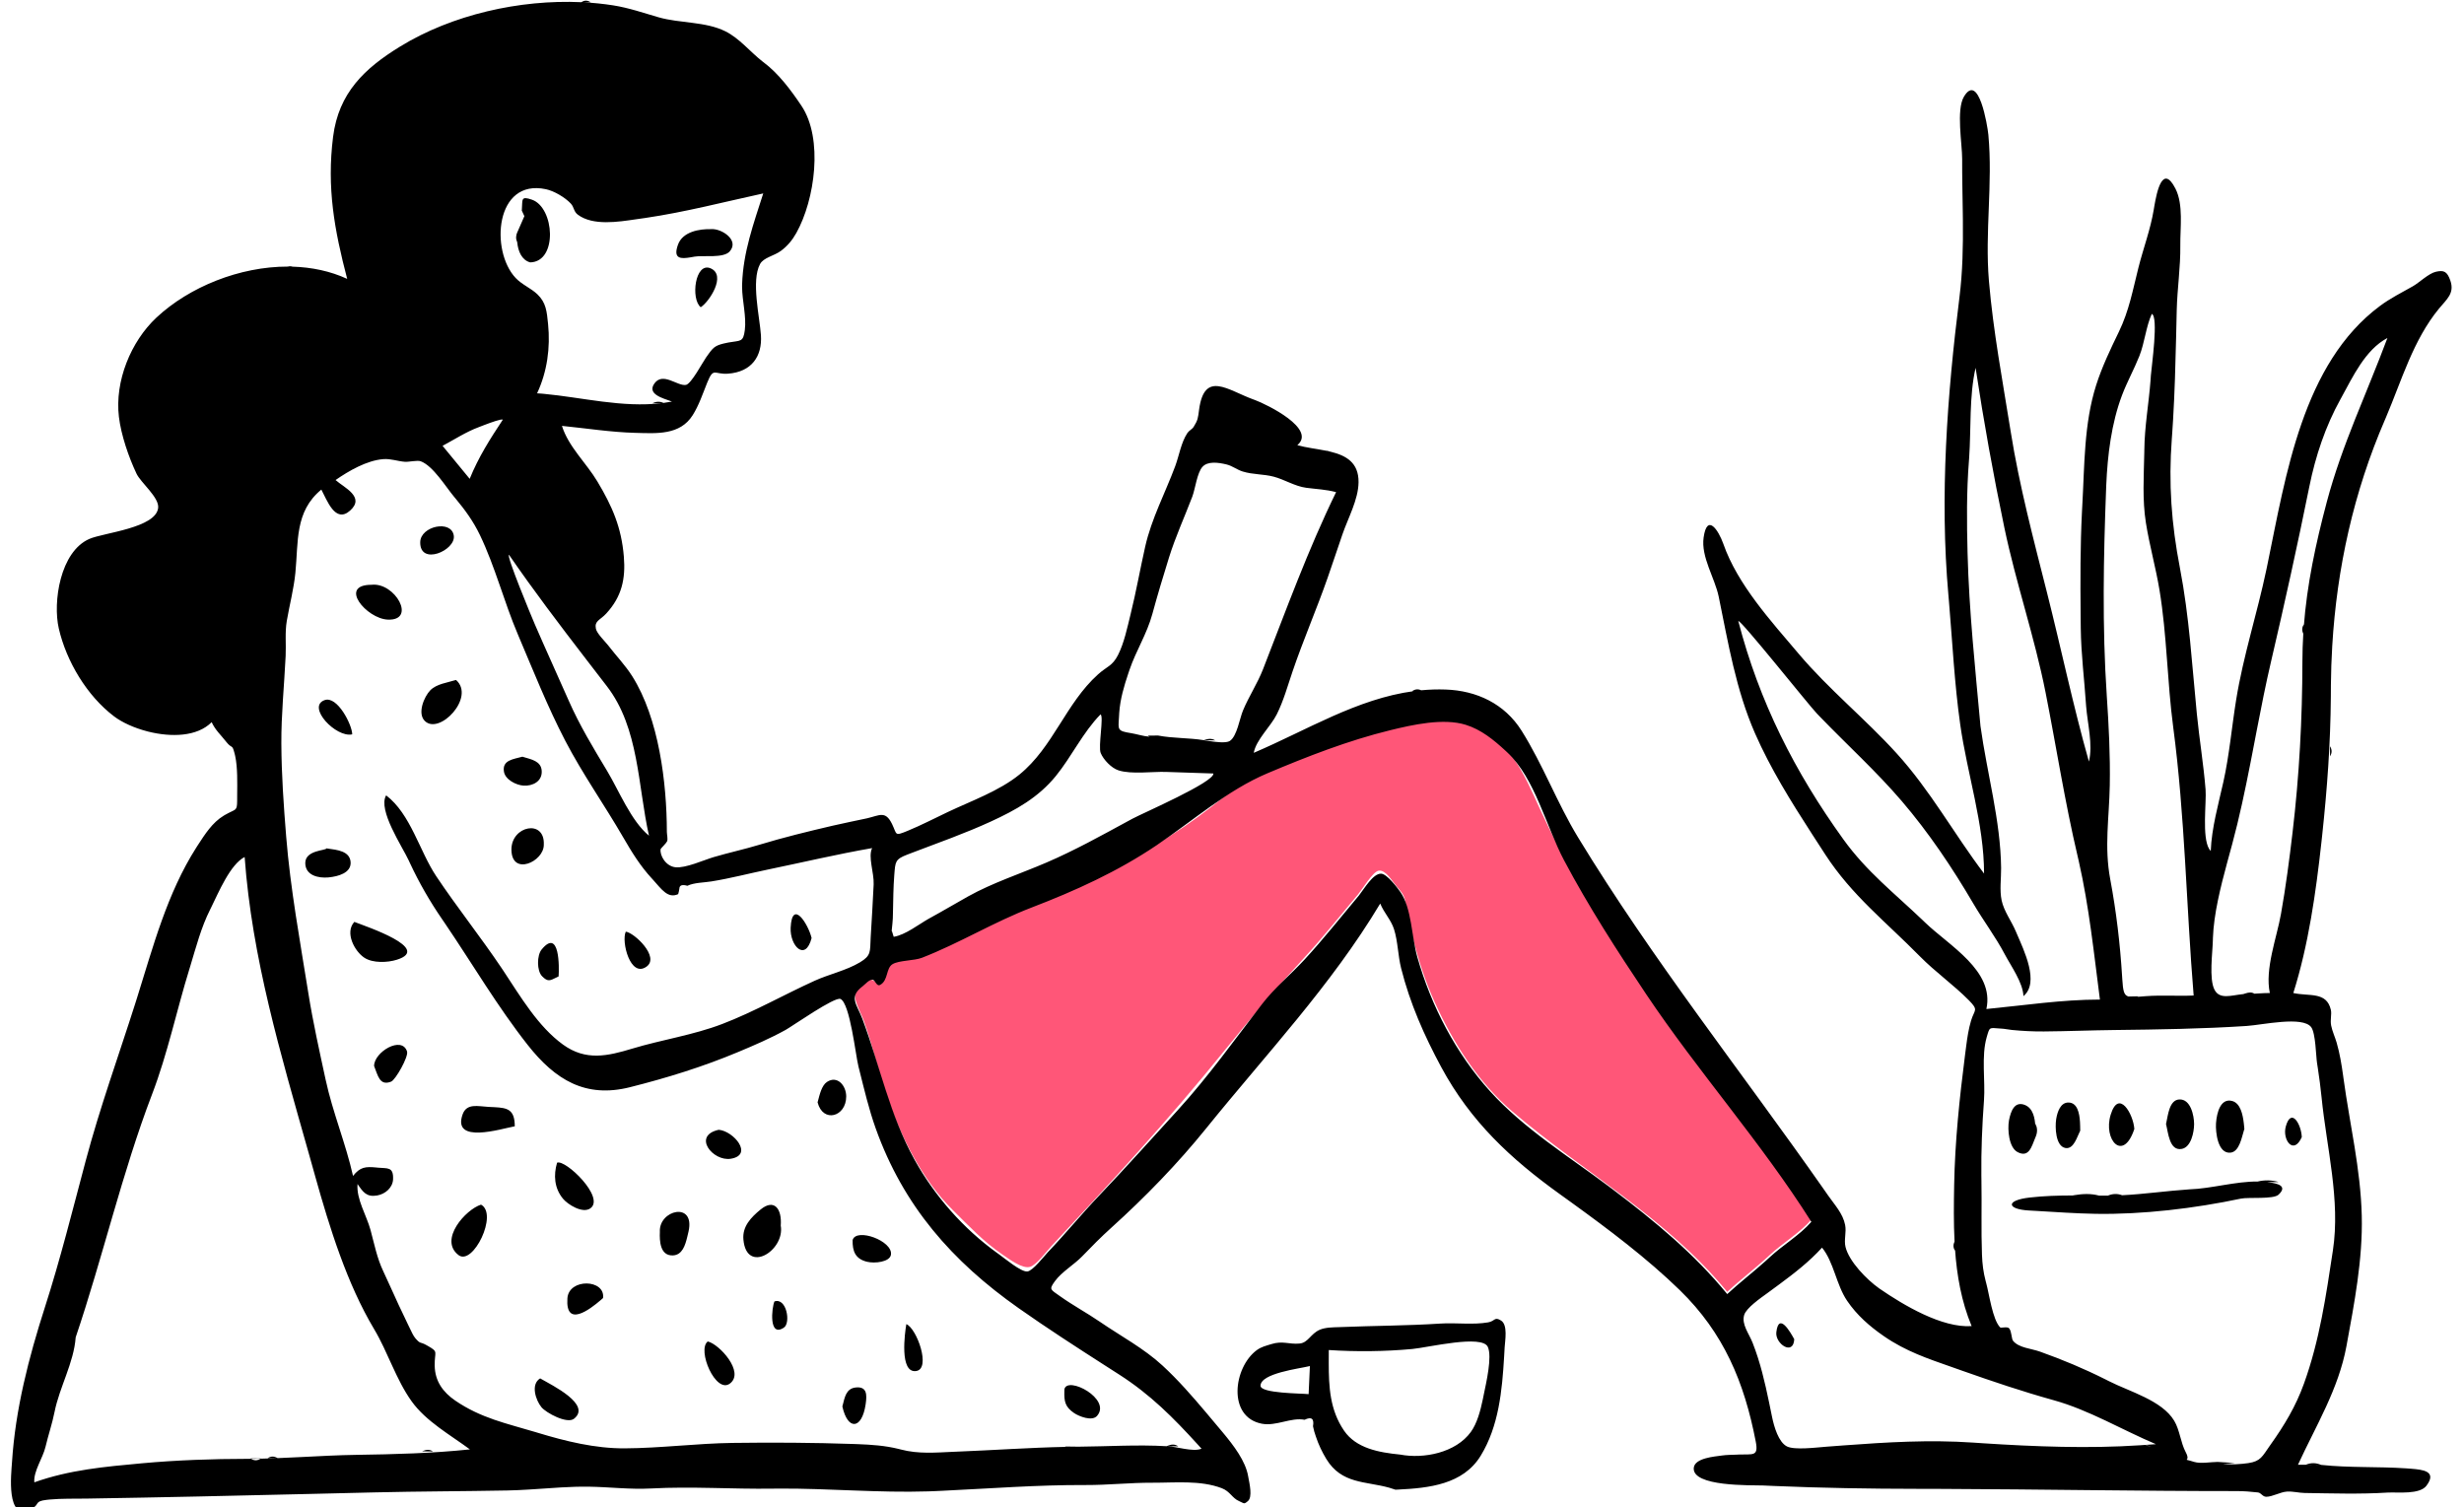 <svg viewBox="30.72 89.6 962.56 588.8" xmlns="http://www.w3.org/2000/svg" xmlns:xlink="http://www.w3.org/1999/xlink" xmlns:blush="http://design.blush" overflow="visible" width="962.56px" height="588.8px"><g id="Master/Doodles/Reading" stroke="none" stroke-width="1" fill="none" fill-rule="evenodd"><path d="M738.321,566.027 C733.804,571.251 727.134,575.128 722.016,579.904 C716.642,584.921 710.809,589.305 705.456,594.261 C681.842,565.4 649.494,547.703 621.471,523.754 C608.186,512.399 598.398,496.998 591.235,481.192 C587.563,473.089 584.85,464.749 582.727,456.117 C581.771,452.229 580.836,448.354 580.211,444.413 C579.454,439.64 579.258,439.233 576.038,435.508 C574.652,433.905 571.967,429.221 569.252,429.737 C566.967,430.172 562.788,437.127 561.344,438.845 C554.4,447.108 547.668,455.622 540.357,463.565 C529.172,475.719 518.989,487.679 508.604,500.561 C487.36,526.916 464.444,551.725 441.32,576.524 C439.605,578.363 435.606,583.756 433.142,584.481 C430.146,585.362 425.277,581.687 422.26,579.633 C414.977,574.675 409.237,568.538 403.011,562.393 C390.862,550.401 382.635,533.568 377.101,517.552 C373.788,507.965 371.634,498.027 368.215,488.473 C366.79,484.491 363.56,479.597 365.2,476.129 C365.688,475.095 368.796,472.348 369.892,472.138 C371.188,471.889 373.349,473.666 373.799,473.543 C378.099,472.366 375.713,467.865 378.271,465.443 C379.721,464.069 387.096,464.27 389.298,463.515 C397.349,460.753 404.572,455.485 412.183,452.34 C444.046,439.176 476.297,426.371 503.804,404.874 C510.938,399.3 515.678,395.111 524.19,391.508 C532.792,387.867 541.439,384.619 550.216,381.442 C557.96,378.639 565.746,376.011 573.746,374.002 C582.396,371.829 594.667,369.074 603.31,371.873 C620.283,377.368 625.764,391.353 632.523,406.106 C641.668,426.066 652.725,444.954 664.712,463.326 C687.772,498.674 715.818,530.393 738.321,566.027" id="Accent" fill="#FF5678"/><path d="M261.449,90.486 L258.456,90.487 L258.456,90.487 C262.452,90.689 266.384,91.088 270.213,91.686 C276.382,92.649 282.302,94.714 288.014,96.357 C296.312,98.744 306.246,97.949 314.081,101.827 C319.559,104.537 323.766,109.841 328.533,113.569 L329.065,113.977 C334.89,118.342 339.73,124.857 343.777,130.882 C352.432,143.766 349.05,167.678 341.806,180.611 C340.253,183.385 338.334,185.72 335.764,187.613 C333.088,189.583 329.009,190.196 327.63,192.751 C324.098,199.296 327.505,213.465 327.976,220.539 C328.525,228.753 324.372,234.923 315.058,235.578 C309.75,235.952 309.504,232.924 307.032,238.982 L306.918,239.264 C305.246,243.433 303.727,247.975 301.314,251.797 C296.339,259.674 287.227,258.905 278.927,258.692 C269.319,258.444 259.855,256.926 250.242,255.968 C252.781,264.103 259.731,270.417 264.071,277.664 C269.939,287.466 273.471,295.591 274.425,307.011 C275.157,315.785 273.577,322.714 267.573,329.244 C265.088,331.947 262.885,332.08 263.502,335.198 C263.865,337.032 266.936,340.015 268.198,341.587 L268.331,341.756 C271.41,345.772 274.985,349.458 277.695,353.747 C288.123,370.249 291.203,395.405 291.229,414.615 C291.23,415.496 291.7,417.369 291.311,418.28 C291.023,418.953 288.835,421.084 288.803,421.267 C288.375,423.737 290.783,427.971 294.562,428.39 C298.531,428.829 305.8,425.517 309.492,424.429 C315.4,422.687 321.422,421.401 327.317,419.612 C336.838,416.723 346.315,414.419 355.994,412.155 C360.368,411.133 364.766,410.281 369.154,409.325 L369.645,409.213 C374.307,408.104 376.56,406.303 379.054,411.219 L379.267,411.65 C381.181,415.633 380.073,416.299 385.252,414.175 C390.575,411.99 395.776,409.282 400.973,406.816 C410.139,402.468 421.055,398.592 428.962,392.173 C442.151,381.464 447.035,364.41 459.658,353.047 C463.173,349.883 465.27,349.827 467.492,345.444 C469.871,340.753 471.098,334.737 472.348,329.691 C474.539,320.855 476.098,311.988 478.085,303.16 C480.56,292.162 485.909,282.202 489.812,271.712 C491.333,267.625 492.121,262.43 494.574,258.757 C495.224,257.783 496.466,257.234 496.973,256.428 C498.718,253.661 498.7,252.901 499.152,249.572 C501.246,234.172 510.367,242.038 520.394,245.658 L520.973,245.867 C525.774,247.658 545.117,257.146 537.521,263.499 C540.866,264.469 544.939,264.897 548.769,265.677 C549.177,265.683 549.581,265.752 549.974,265.935 L550.547,266.071 C556.537,267.536 561.508,270.267 561.436,277.965 C561.372,284.75 557.314,292.008 555.136,298.359 C553.201,303.998 551.331,309.659 549.366,315.289 C545.061,327.622 539.838,339.586 535.637,351.957 C533.722,357.595 532.142,363.365 529.476,368.686 C527.125,373.38 521.432,378.554 520.494,383.687 C541.309,374.806 560.807,362.579 582.99,359.594 L582.363,359.611 C583.526,358.789 584.708,358.679 585.907,359.258 C589.031,358.958 592.211,358.848 595.457,358.962 C607.525,359.385 618.477,364.458 625.142,375.069 C633.498,388.369 638.996,403.26 647.163,416.683 C676.291,464.554 710.923,508.13 743.004,553.929 L744.926,556.68 C747.431,560.277 750.653,563.678 751.522,568.123 C752.089,571.023 750.989,573.924 751.669,576.71 C753.053,582.39 759.942,589.456 764.767,592.863 L765.043,593.056 C774.309,599.434 789.372,608.43 800.935,607.634 C796.925,597.996 795.16,587.848 794.441,577.558 L794.436,578.15 C793.654,576.957 793.713,575.778 794.262,574.604 C793.883,567.24 793.979,559.822 794.112,552.482 C794.42,535.517 796.193,518.684 798.34,501.891 L798.828,498.113 C799.265,494.784 799.732,491.62 800.707,488.333 C802.012,483.933 803.804,484.35 799.895,480.395 C793.879,474.305 786.723,469.294 780.658,463.128 C767.541,449.794 754.097,439.343 743.773,423.42 L738.545,415.358 C730.395,402.744 722.314,389.765 716.329,376.107 C708.847,359.034 705.856,340.801 702.142,322.72 C700.635,315.383 695.139,307.192 696.243,299.53 C697.625,289.943 702.04,296.758 703.901,301.952 L703.957,302.109 C709.535,318.016 722.596,332.253 733.414,345.046 C745.102,358.866 759.397,370.429 771.597,383.847 C784.882,398.461 793.982,415.256 805.796,430.856 C805.796,411.496 799.186,391.782 796.482,372.63 C794.222,356.615 793.435,340.553 792.072,324.472 L791.852,321.933 C788.437,283.475 791.388,243.884 796.181,205.701 C797.44,195.679 797.609,185.788 797.519,175.873 L797.485,172.896 L797.485,172.896 C797.391,165.856 797.209,158.798 797.236,151.664 C797.258,145.873 794.861,132.526 797.916,127.387 C803.709,117.642 807.112,138.639 807.466,142.174 L807.476,142.276 C809.245,161.392 806.072,180.295 807.693,199.329 C809.387,219.206 813.063,238.525 816.191,258.172 C819.58,279.445 825.097,300.238 830.379,321.103 C835.925,343.01 840.589,365.374 846.755,387.106 C848.371,380.47 846.215,372.361 845.668,365.525 L845.624,364.926 C844.966,354.97 843.681,345.012 843.57,335.03 L843.514,329.717 C843.386,316.411 843.37,302.952 844.027,289.724 L844.168,287.082 C845.055,271.474 844.787,255.119 849.574,240.082 C851.846,232.945 855.178,225.982 858.438,219.259 C862.46,210.969 863.882,202.931 866.109,194.114 C868.017,186.563 870.809,179.211 872.08,171.509 L872.298,170.197 C873.244,164.615 875.514,153.436 880.559,163.292 C883.743,169.51 882.367,178.728 882.456,185.408 C882.57,193.972 881.259,202.299 881.058,210.827 L880.813,221.524 C880.561,232.22 880.261,242.908 879.63,253.592 L879.628,253.592 C879.532,255.233 879.428,256.873 879.315,258.514 L879.138,260.975 C877.829,278.5 878.972,294.206 882.306,311.474 C885.955,330.376 887.023,349.319 888.914,368.452 C889.889,378.331 891.533,388.155 892.327,398.048 C892.723,402.983 890.834,416.602 893.752,421.283 C893.932,421.57 894.13,421.824 894.347,422.041 C894.71,412.967 897.31,403.885 899.281,395.043 C901.616,384.568 902.559,373.556 904.28,362.931 C907.067,345.717 912.475,329.278 916.053,312.257 L916.494,310.14 C923.683,275.375 930.174,231.615 960.464,209.109 C964.508,206.104 968.952,203.886 973.324,201.413 C975.799,200.013 979.476,196.391 982.308,195.759 C985.399,195.069 986.688,195.605 987.941,199.191 C989.688,204.19 986.493,206.525 983.51,210.156 C973.378,222.487 968.942,238.23 962.755,252.741 L962.403,253.561 C950.141,281.905 943.623,311.553 941.808,341.934 C941.505,346.996 941.333,352.077 941.287,357.175 L941.264,361.745 C941.125,379.99 939.834,397.66 937.883,415.847 L937.565,418.772 C935.41,438.322 932.512,458.805 926.602,477.517 C932.825,478.912 939.577,476.832 941.266,484.066 C941.681,485.843 940.931,487.944 941.39,490.257 C941.836,492.505 942.909,494.741 943.544,496.952 C944.762,501.198 945.448,505.392 946.05,509.729 L946.188,510.733 C948.655,528.881 952.891,546.142 953.342,564.543 C953.757,581.552 950.427,598.785 947.359,615.467 C944.268,632.269 935.403,646.592 928.424,661.787 C931.428,661.787 934.431,661.818 937.435,661.849 C948.427,663.028 959.678,662.459 970.775,663.212 L972.732,663.36 C977,663.714 982.917,664.242 978.623,669.97 C975.971,673.508 967.588,672.463 963.56,672.658 L963.328,672.671 C952.779,673.342 941.61,672.981 931.037,672.825 C928.811,672.793 926.351,672.131 924.101,672.28 C921.504,672.451 918.394,674.319 916.027,674.305 C914.568,674.296 914.045,672.757 912.787,672.616 C910.046,672.308 907.306,672.083 904.542,672.084 C865.967,672.092 827.88,671.377 789.462,671.231 L779.85,671.208 C761.246,671.188 742.363,670.887 723.728,670.086 L719.465,669.896 C714.612,669.74 691.74,670.415 692.387,663.032 C692.726,659.152 700.503,658.605 703.341,658.193 C705.181,657.926 707.082,657.929 708.94,657.858 L710.241,657.799 C715.478,657.598 717.747,658.681 716.602,652.745 C712.123,629.513 704.097,610.313 686.949,593.609 C674.202,581.191 659.089,569.823 644.514,559.289 L640.161,556.154 C620.877,542.304 605.233,527.738 593.784,506.545 C587.098,494.169 581.501,481.516 578.066,467.832 C576.83,462.909 576.801,457.31 575.286,452.564 C574.121,448.91 571.465,446.353 569.901,442.568 C550.715,474.614 525.286,501.425 501.97,530.319 C490.829,544.123 478.12,557.234 464.809,569.243 C460.859,572.807 457.173,576.528 453.486,580.363 C450.402,583.573 445.506,586.426 442.902,589.987 L442.617,590.38 C440.458,593.394 441.171,593.348 444.821,595.953 C449.847,599.538 455.386,602.517 460.491,606.013 C468.651,611.602 477.558,616.324 484.854,623.05 C490.952,628.67 496.454,634.979 501.822,641.341 L508.436,649.217 C512.655,654.287 517.319,660.355 518.321,666.346 L518.388,666.723 C518.844,669.202 520.06,674.374 518.239,675.964 C516.599,677.395 516.764,676.852 514.728,675.979 C512.06,674.835 511.275,672.21 508.016,670.959 C499.677,667.759 489.586,668.858 480.909,668.819 C472.229,668.78 463.477,669.755 454.801,669.719 C435.932,669.641 417.447,671.093 398.62,671.975 L395.767,672.103 L393.365,672.195 C374,672.823 354.436,671.005 335.128,671.107 L332.497,671.134 C316.963,671.364 301.015,670.203 285.052,671.066 C276.841,671.509 268.777,670.482 260.771,670.367 C253.526,670.262 246.146,670.911 238.788,671.389 L237.19,671.488 L237.19,671.488 C234.437,671.658 231.688,671.792 228.952,671.845 C211.6,672.18 194.46,672.178 177.002,672.595 L151.993,673.194 C122.839,673.89 93.751,674.554 64.527,675.017 C59.873,675.09 54.809,674.949 50.144,675.38 L49.066,675.491 C43.818,676.09 46.532,677.207 42.925,679.1 C32.827,684.397 35.159,664.761 35.401,660.899 C36.699,640.203 41.953,619.905 48.267,600.257 C54.257,581.622 59.12,562.118 64.193,543.08 C69.746,522.243 76.981,502.259 83.551,481.627 L84.243,479.437 C90.554,459.339 95.988,438.626 107.365,420.75 L107.991,419.778 C110.776,415.51 113.654,410.917 118.134,408.226 L118.628,407.935 C122.852,405.503 123.322,406.598 123.364,402.476 L123.373,400.17 C123.405,395.369 123.571,389.446 122.598,384.945 L122.457,384.333 L122.457,384.333 L122.322,383.8 C121.38,380.156 121.412,382.279 119.179,379.493 L119.023,379.296 C116.991,376.677 114.865,374.887 113.407,371.707 C107.771,377.421 97.564,377.642 88.614,375.391 L88.19,375.282 C83.082,373.947 78.418,371.815 75.297,369.457 C64.706,361.453 56.639,347.95 53.683,335.09 C51.309,324.763 54.222,305.078 65.652,300.112 C71.224,297.691 91.69,295.861 92.509,287.971 C92.931,283.898 85.728,278.171 84.066,274.669 C80.986,268.181 78.028,259.551 77.172,252.439 C75.5,238.557 81.802,223.034 91.841,213.657 C104.703,201.643 124.386,193.714 143.159,193.741 C143.762,193.576 144.368,193.566 144.978,193.769 C152.451,193.987 159.739,195.495 166.349,198.541 C161.343,179.418 158.321,162.921 160.842,143.029 C163.014,125.892 173.125,116.304 187.038,107.768 C207.261,95.359 233.682,89.348 257.846,90.456 L257.8,90.487 C259.017,89.651 260.233,89.672 261.449,90.486 Z M617.096,605.458 C619.833,607.146 618.651,613.388 618.513,615.877 L618.309,619.495 C617.524,632.823 616.215,646.755 609.147,658.289 C602.272,669.51 588.913,670.914 576.798,671.498 L575.854,671.542 L575.854,671.542 C575.037,671.243 574.217,670.985 573.396,670.756 C564.16,668.182 554.813,669.383 548.83,659.519 C547.177,656.794 545.785,653.864 544.785,650.837 C544.296,649.511 543.916,648.153 543.646,646.762 C544.155,643.768 543.058,642.924 540.356,644.229 C535.053,643.198 529.238,646.838 523.652,645.765 C510.104,643.163 512.565,623.756 521.657,617.038 C523.453,615.71 525.247,615.341 527.303,614.685 C531.835,613.241 534.288,614.854 538.433,614.444 C541.783,614.113 542.704,610.6 546.304,609.053 C548.53,608.098 551.573,608.114 553.991,608.033 L554.411,608.017 C567.379,607.484 580.388,607.489 593.439,606.644 C599.526,606.25 606.098,607.214 612.061,606.174 C614.853,605.686 614.452,603.828 617.096,605.458 Z M126.292,424.383 C120.651,427.272 116.131,438.177 113.187,444.149 L112.86,444.804 C109.275,451.89 107.326,459.548 105.03,467.091 L104.728,468.075 C99.72,484.264 96.254,501.05 90.122,517.085 C78.402,547.737 70.869,580.765 60.285,612.015 C59.571,621.954 53.972,631.421 52.023,641.193 C51.111,645.769 49.564,650.267 48.492,654.816 C47.464,659.18 43.75,664.348 44.126,668.666 C57.834,663.782 71.719,662.554 86.046,661.237 C99.625,659.988 113.97,659.491 127.435,659.485 C141.156,659.478 155.827,658.138 169.955,657.93 C184.73,657.713 199.728,657.33 214.289,655.798 C206.675,650.159 197.148,644.863 191.526,637.017 C185.414,628.488 182.24,617.802 176.862,608.802 C166.274,591.081 159.469,569.174 153.874,549.189 L152.57,544.529 L151.088,539.271 C140.357,501.321 129.148,463.836 126.292,424.383 Z M937.435,661.848 L931.498,661.786 L931.498,661.786 C933.486,660.957 935.465,660.994 937.435,661.848 Z M908.394,490.387 L910.251,490.372 L908.362,490.39 C891.154,491.514 873.833,491.777 856.633,491.972 C847.462,492.076 838.24,492.46 829.16,492.531 C824.99,492.564 820.913,492.357 816.728,491.951 C815.328,491.816 813.961,491.494 812.551,491.416 L812.062,491.386 C807.747,491.106 808.042,490.599 806.838,494.724 C804.652,502.214 806.334,511.743 805.76,519.517 C805.043,529.212 804.634,539.036 804.737,548.766 L804.767,550.85 C804.943,560.47 804.615,570.068 804.974,579.709 C805.115,583.452 805.507,586.547 806.423,590.061 L806.613,590.77 C807.804,595.081 809.114,605.153 812.08,608.136 C812.417,608.476 814.938,607.684 815.607,608.53 C816.638,609.833 816.449,612.59 817.157,613.432 C819.448,616.158 824.183,616.374 827.618,617.599 C836.547,620.783 844.777,624.225 853.171,628.432 L854.572,629.141 C862.509,633.19 875.306,636.636 880.078,644.624 C882.266,648.286 882.561,653.115 884.573,656.893 C886.864,661.197 882.28,658.947 887.893,660.693 C890.421,661.479 894.449,660.693 897.04,660.693 L903.807,661.102 L903.807,661.102 C902.008,661.184 900.188,661.607 898.418,661.202 C901.562,662.012 906.563,661.511 908.995,661.157 C913.869,660.446 914.488,658.541 917.47,654.301 L917.677,654.009 C923.121,646.354 927.541,639.023 930.744,630.156 C936.874,613.185 939.377,595.823 942.068,578.07 C945.059,558.344 939.597,537.897 937.643,518.305 C937.258,514.452 936.752,510.629 936.168,506.806 L935.87,504.895 C935.445,502.228 935.334,493.155 933.579,490.846 C930.213,486.417 914.582,489.975 908.394,490.387 Z M582.426,616.577 C571.677,617.569 560.562,617.686 549.806,616.985 L549.794,622.045 C549.798,631.364 550.235,640.374 555.77,648.474 C560.483,655.371 569.333,656.999 577.705,657.824 C586.913,659.575 599.412,657.113 605.299,648.995 C607.756,645.609 609.058,640.647 609.947,636.4 L610.364,634.347 C611.314,629.725 613.672,619.662 611.949,615.783 C609.744,610.817 588.587,616.007 582.426,616.577 Z M180.447,268.957 C173.995,269.462 166.961,273.542 161.805,277.129 C165.137,280.099 173.472,283.709 167.485,289.059 C161.675,294.253 158.466,284.936 156.249,280.854 C145.809,289.427 147.318,301.248 146.112,313.361 C145.482,319.685 143.825,325.913 142.756,332.142 C141.986,336.625 142.526,341.262 142.306,345.839 C141.745,357.47 140.576,368.603 140.629,380.071 C140.693,392.329 141.528,404.167 142.509,416.336 C144.16,436.824 147.943,457.319 151.187,477.644 C153.012,489.069 155.51,500.169 157.935,511.409 C160.687,524.166 165.778,536.249 168.633,548.973 C171.416,545.435 173.538,545.265 177.835,545.686 L178.435,545.747 C182.054,546.124 184.485,545.263 184.273,550.286 C184.136,553.544 181.262,556.032 178.082,556.601 C173.935,557.342 172.526,555.273 170.389,552.132 C169.889,558.08 173.889,564.299 175.471,570.108 C176.968,575.613 177.96,581.009 180.476,586.278 C182.58,590.683 184.425,595.038 186.474,599.398 L187.517,601.579 C188.375,603.335 189.191,605.112 190.034,606.877 L190.888,608.636 C191.473,609.819 192.162,611.449 193.035,612.446 C195.083,614.783 194.757,613.651 197.154,614.982 L198.064,615.493 C202.135,617.818 200.423,617.54 200.537,623.15 C200.656,629.059 203.686,633.4 208.545,636.721 C218.63,643.615 228.58,645.641 239.98,649.06 L240.742,649.29 C251.662,652.608 263.164,655.455 274.727,655.39 C288.889,655.311 302.863,653.454 317.025,653.266 C332.649,653.059 348.423,653.144 364.015,653.684 L365.756,653.747 C371.236,653.958 376.422,654.304 381.76,655.616 L382.604,655.832 C389.565,657.674 396.306,657.029 403.452,656.723 L404.193,656.693 C418.342,656.142 432.927,655.105 447.022,654.813 C446.94,654.77 446.86,654.723 446.779,654.673 L452.034,654.742 L452.034,654.742 C463.286,654.662 475.158,653.877 486.452,654.555 C490.256,654.594 496.698,656.934 500.101,655.525 L498.629,653.901 C489.094,643.424 480.114,634.373 467.966,626.588 L462.29,622.95 C450.946,615.675 439.665,608.381 428.632,600.616 C402.691,582.358 383.611,560.705 372.775,530.299 C370.159,522.958 368.353,515.282 366.453,507.719 L366.071,506.208 C364.971,501.873 362.781,481.593 359.062,479.842 C356.859,478.804 340.279,490.457 337.652,491.909 C331.51,495.306 325.345,497.94 318.995,500.598 C305.346,506.313 291.275,510.672 276.801,514.311 C259.448,518.674 247.628,511.455 236.878,497.816 C225.118,482.894 215.274,466.127 204.587,450.378 L203.396,448.633 C198.566,441.594 194.526,434.565 190.917,426.87 L190.379,425.711 C187.928,420.377 178.207,405.986 181.566,400.303 C191.149,407.599 194.597,422.106 201.125,431.875 C209.261,444.05 218.43,455.529 226.608,467.693 L227.451,468.955 C234.063,478.924 240.916,490.616 250.661,497.669 C259.598,504.136 268.088,502.148 277.706,499.241 C289.363,495.719 301.446,493.983 312.87,489.614 C325.233,484.887 336.93,478.181 348.992,472.713 C354.615,470.163 361.348,468.714 366.647,465.535 C371.131,462.846 370.556,461.404 370.851,455.833 L370.868,455.52 C371.26,448.717 371.711,441.909 372.012,435.1 C372.214,430.525 369.74,424.322 371.419,420.907 C357.725,423.281 344.341,426.461 330.743,429.274 C323.298,430.814 316.119,432.718 308.598,433.928 C305.731,434.389 301.812,434.376 299.245,435.625 C297.197,435.037 296.153,435.411 296.113,436.746 C296.015,437.471 295.86,438.186 295.647,438.889 C291.601,440.729 289.186,436.992 285.757,433.201 L285.364,432.772 C280.87,427.922 277.505,422.46 274.208,416.761 C266.836,404.019 258.339,392.035 251.517,378.934 C244.564,365.579 238.917,351.28 233.022,337.424 C227.614,324.712 224.151,310.964 218.175,298.553 C215.635,293.276 212.448,288.87 208.741,284.42 L208.181,283.752 C204.924,279.89 199.913,271.559 195.049,269.785 C193.763,269.316 190.395,270.104 188.934,270 C186.022,269.792 183.427,268.723 180.447,268.957 Z M199.831,656.608 L195.589,656.56 L195.589,656.56 L195.96,656.404 C197.257,655.888 198.552,655.694 199.831,656.608 Z M742.495,576.98 C737.471,582.497 731.738,586.933 725.841,591.295 L721.212,594.702 C718.48,596.686 712.914,600.525 712.085,603.29 C710.986,606.957 713.93,610.465 715.386,614.176 C718.398,621.852 720.166,629.525 721.8,637.399 L722.96,643.06 C723.771,647.02 725.522,652.973 728.775,654.632 C731.737,656.141 740.315,655.044 744.001,654.764 L750.98,654.237 C767.817,652.986 784.465,651.975 801.466,653.142 L805.466,653.409 C825.547,654.716 846.748,655.529 866.699,654.191 L868.63,654.054 C870.067,653.957 871.504,653.86 872.938,653.767 C859.715,648.183 846.846,640.433 833.044,636.599 C820.906,633.228 809.087,629.242 797.38,625.108 L793.36,623.687 C783.892,620.359 775.284,617.529 766.63,611.549 C761.068,607.705 756.127,603.383 752.305,597.766 C748.05,591.512 747.103,582.612 742.495,576.98 Z M490.991,654.601 L486.452,654.554 L486.452,654.554 L486.832,654.395 C488.226,653.84 489.615,653.615 490.991,654.601 Z M868.633,654.055 C869.518,654.468 870.376,654.609 871.205,654.478 C870.527,654.527 869.714,654.383 868.633,654.055 Z M541.932,634.216 L542.434,623.225 L542.434,623.225 L542.151,623.3 C538.305,624.255 523.145,626.058 523.148,630.941 C523.15,633.948 539.108,633.889 541.932,634.216 Z M573.746,374.87 C557.379,378.883 541.39,385.115 525.887,391.66 C510.162,398.298 496.746,410.222 482.538,419.802 C467.297,430.08 450.799,437.567 433.723,444.121 C418.855,449.828 405.628,458.021 390.839,463.765 C387.892,464.91 381.878,464.742 379.406,466.235 C376.742,467.842 377.791,472.588 374.557,474.339 C373.098,475.129 372.612,472.265 371.492,472.312 C370.191,472.366 368.998,473.82 367.751,474.838 L367.553,474.995 C362.178,479.142 365.471,481.907 367.599,487.613 C374.536,506.205 378.264,525.121 388.004,542.673 C395.866,556.837 407.057,569.557 420.233,579.054 L420.967,579.579 C423.02,581.033 429.711,586.665 432.12,586.29 C434.235,585.962 438.483,580.473 440.082,578.747 L440.2,578.622 C446.995,571.516 453.206,563.872 459.997,556.755 C470.491,545.756 480.593,534.462 490.777,523.313 C502.599,510.37 513.062,495.705 523.71,481.876 C528.608,475.514 534.913,470.332 540.357,464.433 C547.678,456.501 554.4,447.974 561.345,439.713 L561.621,439.373 C563.744,436.68 567.104,430.821 570.23,430.893 C572.518,430.946 576.552,436.333 577.749,438.021 C582.197,444.296 582.177,455.628 584.389,463.461 C589.787,482.561 599.52,501.216 612.869,515.955 C626.143,530.612 643.147,541.035 658.847,552.816 L661.013,554.447 C677.222,566.697 692.542,579.343 705.456,595.129 C710.274,590.668 715.48,586.67 720.391,582.259 L722.016,580.772 C727.135,575.995 733.805,572.119 738.321,566.895 C718.754,535.91 694.26,508.499 673.856,478.067 C662.431,461.027 651.311,443.769 641.694,425.631 C634.699,412.437 630.351,393.612 619.547,383.525 L618.678,382.718 C614.165,378.562 609.312,374.61 603.31,372.74 C594.567,370.016 582.529,372.716 573.746,374.87 Z M802.479,233.285 C799.935,244.541 800.765,256.871 799.972,268.41 L799.89,269.524 C798.938,281.637 799.03,293.527 799.347,305.711 C799.934,328.342 802.346,350.7 804.397,373.278 C806.932,391.598 812.248,410.155 812.452,428.696 C812.497,432.775 811.806,437.305 812.656,441.327 C813.564,445.621 816.517,449.417 818.222,453.498 L818.513,454.183 C821.38,460.872 827.556,473.441 821.172,478.743 C821.038,473.534 816.271,466.919 813.87,462.364 C810.251,455.501 805.496,449.226 801.573,442.533 C793.361,428.524 784.159,414.815 773.576,402.465 C763.716,390.958 752.418,380.694 741.888,369.798 L740.457,368.309 C737.173,364.867 710.827,331.74 709.78,332.203 C717.952,363.717 731.844,391.137 750.855,417.523 C759.943,430.134 770.805,438.541 781.859,449.11 L782.71,449.928 C792.159,459.054 809.968,468.812 806.701,483.765 C821.472,482.345 836.146,480.076 851.051,480.076 C848.685,461.861 846.853,443.925 842.791,426.009 L842.347,424.09 C837.379,403.021 834.014,381.322 829.81,360.066 C825.52,338.366 818.243,317.358 813.716,295.699 C809.381,274.959 805.657,254.256 802.479,233.285 Z M871.319,212.223 C869.054,217.161 868.526,223.48 866.469,228.661 C864.414,233.837 861.665,238.768 859.693,243.98 C855.533,254.973 854.027,267.375 853.525,279.101 L853.487,280.051 C852.446,307.203 851.908,334.294 853.733,361.446 C854.515,373.084 855.115,384.742 854.901,396.403 C854.666,409.234 852.701,420.371 855.087,433.097 C857.449,445.699 858.933,458.249 859.72,471.035 L859.785,472.062 C860.086,476.647 860.391,478.364 862.204,478.879 L866.103,478.794 C865.946,478.87 865.789,478.939 865.632,479.002 L866.787,478.918 C867.47,478.865 868.223,478.804 869.056,478.743 C875.237,478.287 881.479,478.774 887.669,478.491 C884.775,443.515 884.302,408.467 879.679,373.625 C877.32,355.85 877.257,337.818 874.327,320.109 C872.871,311.312 870.428,302.692 869.024,293.885 C867.573,284.779 868.207,275.614 868.385,266.438 L868.403,265.38 C868.481,256.231 870.16,247.199 870.834,238.082 L870.959,236.232 C871.257,232.555 874.007,213.253 871.319,212.223 Z M963.364,221.632 C954.703,226.21 949.839,236.815 945.278,245.093 L945.029,245.543 C939.171,256.088 935.269,267.764 932.877,279.602 C928.262,302.439 923.2,325.345 917.875,348.144 C915.83,356.898 914.096,365.681 912.403,374.463 L910.712,383.248 L910.712,383.248 L909.83,387.782 C907.756,398.361 905.543,408.913 902.718,419.385 L900.766,426.552 C898.178,436.117 895.532,446.678 895.199,455.941 L895.174,456.834 C895.077,461.732 893.601,471.99 895.821,476.244 C897.859,480.15 902.318,478.416 906.786,477.967 L907.039,477.943 L908.033,477.631 C909.159,477.292 910.284,477.081 911.406,477.783 L913.41,477.662 C914.746,477.583 916.083,477.518 917.43,477.518 C915.42,468.133 920.119,455.989 921.785,446.621 C923.649,436.142 925.068,425.306 926.311,414.743 C928.931,392.494 930.118,370.515 930.152,348.103 C930.157,344.4 930.277,340.752 930.499,337.144 C929.891,335.91 929.967,334.682 930.691,333.464 L930.681,334.493 C931.935,317.94 935.308,302.164 939.662,285.75 C945.6,263.36 955.324,243.225 963.364,221.632 Z M460.64,368.673 C453.73,375.728 449.385,385.105 443.207,392.716 C436.38,401.128 427.558,406.04 417.835,410.51 C407.73,415.156 397.291,418.816 386.95,422.758 L385.012,423.501 C380.384,425.285 380.476,426.306 380.073,431.38 C379.69,436.198 379.668,441.075 379.557,445.92 L379.507,447.862 L379.488,448.489 L379.488,448.489 L379.332,450.483 C379.25,451.47 379.157,452.447 379.034,453.429 L379.127,453.264 L379.847,455.556 L379.847,455.556 C384.337,454.866 389.658,450.675 393.468,448.525 L393.821,448.33 C398.879,445.583 403.943,442.553 408.89,439.792 C418.44,434.46 429.282,430.947 439.479,426.567 C450.607,421.786 460.881,416.06 471.485,410.305 L473.162,409.397 C477.075,407.281 505.197,395.091 504.725,391.761 L486.202,391.145 L486.202,391.145 C480.909,390.969 472.711,392.165 467.642,390.529 C464.866,389.632 461.749,386.331 460.701,383.746 C459.664,381.188 461.995,369.423 460.64,368.673 Z M229.567,306.335 C228.378,306.468 238.304,330.352 239.652,333.484 L239.69,333.573 C243.999,343.524 248.523,353.378 252.889,363.304 C257.119,372.923 262.485,381.772 267.891,390.758 C272.515,398.443 277.271,410.369 284.246,416.061 C279.842,396.523 280.422,374.058 267.79,357.653 L259.546,346.951 C249.279,333.605 239.185,320.311 229.567,306.335 Z M940.928,381.116 C941.778,382.429 941.744,383.743 940.957,385.063 L940.928,381.116 L940.928,381.116 Z M500.457,271.972 C498.362,274.286 497.627,280.631 496.487,283.62 C493.451,291.583 489.924,299.268 487.381,307.414 C485.086,314.761 482.906,322.03 480.886,329.444 C478.752,337.271 474.546,343.722 471.984,351.199 L471.5,352.624 C469.819,357.623 468.315,362.727 467.949,368.018 L467.833,370.046 C467.53,374.758 467.215,375.146 472.681,376.02 C474.67,376.337 477.398,377.23 479.83,377.398 C479.579,377.297 479.329,377.151 479.079,376.955 L483.141,376.938 L483.141,376.938 C488.999,378.051 495.114,377.797 500.988,378.746 L502.732,379.032 C505.464,379.465 509.71,380.007 511.167,379.039 C513.969,377.176 514.965,370.343 516.29,367.161 C518.62,361.564 521.917,356.682 524.139,350.983 C533.219,327.705 541.686,304.334 552.668,281.851 C548.459,280.757 545.227,280.714 540.985,280.149 C536.566,279.56 532.56,276.947 528.344,275.824 C524.337,274.757 520.139,275.029 516.169,273.788 C513.982,273.105 512.105,271.586 509.949,271.055 C506.512,270.21 502.501,269.716 500.457,271.972 Z M505.444,378.826 L500.988,378.745 L500.988,378.745 C502.484,378.201 503.975,377.917 505.444,378.826 Z M219.955,255.612 L217.71,256.478 C212.821,258.292 208.216,261.306 203.61,263.758 L214.2,276.648 L214.2,276.648 C217.66,268.161 222.107,261.158 227.16,253.53 C226.493,253.191 222.582,254.609 219.955,255.612 L219.955,255.612 Z M232.135,198.166 C234.626,200.819 238.092,202.129 240.643,204.56 C244.048,207.802 244.327,211.217 244.824,216.166 C245.756,225.446 244.49,234.762 240.531,243.251 L242.325,243.371 L243.164,243.447 C258.087,244.845 273.842,248.931 289.186,247.095 L285.517,247.158 C286.966,246.444 288.426,246.304 289.9,247.002 C291.004,246.86 292.106,246.682 293.206,246.471 L292.812,246.319 C289.799,245.2 283.278,243.59 286.413,239.335 C289.748,234.808 295.368,240.55 298.694,239.957 C300.745,239.591 305.277,231.018 306.541,229.243 L307.532,227.853 C309.577,225.024 310.415,224.374 314.915,223.472 L315.427,223.374 C319.992,222.54 321.068,223.38 321.679,218.586 C322.364,213.205 320.65,207.194 320.612,201.632 L320.624,200.599 L320.614,201.608 L320.614,201.608 L320.613,201.149 L320.613,201.149 L320.625,200.605 C321.046,188.026 325.104,176.995 328.881,165.16 C313.503,168.505 298.451,172.447 282.782,174.75 L279.231,175.255 C272.238,176.275 262.37,177.893 256.437,173.454 C254.78,172.214 255.045,170.54 253.689,169.103 C251.415,166.692 247.197,164.198 243.972,163.511 C224.125,159.286 222.189,187.579 232.135,198.166 Z M128.615,659.336 L132.622,659.353 L132.622,659.353 C131.282,660.265 129.947,660.308 128.615,659.336 Z M139.164,659.206 L135.301,659.22 L135.301,659.22 C136.586,658.366 137.874,658.441 139.164,659.206 Z M368.903,638.026 L368.875,638.219 C367.423,648.03 361.879,648.52 359.79,639.022 L359.901,638.605 C360.703,635.523 361.213,632.012 365.004,631.612 C369.461,631.141 369.411,634.49 368.903,638.026 L368.903,638.026 Z M241.739,628.058 L242.098,628.27 C246.333,630.718 261.949,638.3 254.955,643.823 C252.257,645.954 244.078,641.553 242.237,639.316 C240.04,636.646 237.893,630.391 241.739,628.058 Z M459.281,642.71 C457.343,644.929 452.274,642.921 450.325,641.606 C446.725,639.177 446.412,636.921 446.513,633.097 L446.54,632.253 C446.491,633.609 446.442,634.964 446.391,636.313 C446.438,634.955 446.489,633.604 446.54,632.253 C447.749,627.019 465.057,636.099 459.281,642.71 Z M307.208,613.634 C311.702,614.664 321.708,625.588 315.905,630.044 C310.32,634.333 302.892,616.897 307.208,613.634 Z M384.782,606.861 C388.908,608.568 394.508,624.34 388.615,625.186 C381.996,626.135 384.2,610.145 384.782,606.861 Z M731.645,612.767 C731.271,619.411 724.136,614.499 724.642,610.054 C725.561,601.988 730.122,609.959 731.645,612.767 Z M336.964,608.216 C330.927,612.286 332.2,600.35 333.257,598 C337.978,596.407 339.708,606.366 336.964,608.216 Z M266.297,596.676 L265.42,597.447 C261.118,601.168 251.604,608.378 252.373,596.802 C252.901,588.85 267.27,589.265 266.297,596.676 Z M378.77,579.726 C378.342,582.583 372.483,583.254 369.403,582.499 C364.869,581.386 363.692,578.412 363.796,574.003 C365.245,569.122 379.575,574.352 378.77,579.726 Z M335.717,568.365 C337.438,578.09 322.326,587.6 321.128,573.777 C320.69,568.721 324.07,565.168 327.855,562.077 C333.227,557.692 336.228,561.891 335.717,568.365 Z M218.63,560.188 C225.443,563.833 215.484,584.231 209.837,579.891 C202.002,573.869 212.718,562.02 218.63,560.188 Z M299.697,570.684 L299.204,572.76 C298.415,576.038 297.261,579.848 293.618,580.019 C288.53,580.258 288.346,574.238 288.497,570.864 C287.981,562.251 302.362,558.771 299.697,570.684 L299.697,570.684 Z M920.907,551.356 L916.318,551.386 L917.202,551.496 C920.082,551.875 924.637,552.768 920.819,556.303 C918.79,558.181 909.077,557.21 906.137,557.833 C888.166,561.638 867.766,564.092 849.339,563.775 C841.576,563.641 833.76,563.068 825.99,562.623 L823.401,562.48 C814.785,562.024 813.938,558.523 823.633,557.409 C829.174,556.773 834.795,556.616 840.416,556.603 L841.178,556.469 C844.365,555.941 847.55,555.804 850.73,556.659 L852.444,556.668 L852.444,556.668 L854.153,556.669 C856.01,555.886 857.867,555.819 859.726,556.516 C868.491,556.081 877.231,554.798 885.993,554.212 C894.566,553.937 904.007,551.076 912.681,551.158 C915.419,550.505 918.161,550.57 920.907,551.356 Z M261.329,561.639 C258.282,563.781 252.509,560.109 250.672,557.895 C247.228,553.743 246.916,548.621 248.344,543.791 C251.657,542.438 267.274,557.46 261.329,561.639 Z M311.486,530.946 C317.264,531.407 325.206,540.764 316.225,542.251 C309.2,543.415 301.03,533.238 311.486,530.946 Z M821.699,521.239 C824.969,522.519 825.688,526.392 825.846,529.893 L825.829,528.548 C826.691,530.213 826.675,531.885 826.002,533.566 L825.751,534.167 C824.357,537.579 823.301,541.947 818.9,539.671 C815.452,537.888 814.911,530.807 815.514,527.36 L815.553,527.149 C816.241,523.667 817.698,519.673 821.699,521.239 Z M902.763,519.711 C905.952,520.599 906.867,525.013 907.254,528.332 L907.345,529.176 L907.345,529.176 L907.481,530.63 L907.481,530.63 L907.364,530.983 C906.466,533.815 905.562,539.485 902.102,539.872 C897.046,540.437 896.209,531.756 896.395,528.581 L896.421,528.203 C896.714,524.346 898.154,518.426 902.763,519.711 Z M887.843,528.66 L887.843,528.833 C887.813,531.902 886.678,537.699 883.063,538.408 C878.162,539.369 877.724,531.948 876.872,528.666 L876.954,528.326 C877.644,525.314 878.127,519.31 882.036,519.098 C886.496,518.858 887.826,525.366 887.843,528.66 L887.843,528.66 Z M838.786,520.297 C842.229,520.353 843.045,524.409 843.26,527.813 L843.276,528.077 C843.304,528.589 843.319,529.083 843.329,529.543 L843.358,531.281 L843.358,531.281 C842.153,533.597 840.871,538.593 837.623,538.067 C833.641,537.421 833.513,529.758 833.95,526.904 L834.007,526.554 C834.438,524.036 835.605,520.245 838.786,520.297 Z M864.499,530.63 C860.16,543.783 852.246,534.884 855.251,525.064 C858.393,514.8 864.1,524.769 864.499,530.63 Z M929.91,533.806 C926.68,541.053 922.237,534.81 923.659,529.663 C925.768,522.03 929.727,528.793 929.91,533.806 Z M221.513,521.997 L223.929,522.114 C228.972,522.384 231.813,523.006 231.813,529.591 L231.522,529.641 C226.471,530.568 207.332,536.617 211.422,524.975 C213.014,520.445 217.454,521.789 221.513,521.997 Z M361.292,517.921 C361.293,525.911 352.198,528.431 350.105,520.216 L350.247,519.709 C350.891,517.326 351.684,513.654 353.756,512.268 C357.784,509.574 361.291,513.638 361.292,517.921 Z M189.733,500.361 C190.376,502.383 185.232,511.45 183.521,512.129 C178.994,513.926 178.362,509.738 176.862,506.033 C176.809,500.587 187.723,494.042 189.733,500.361 Z M248.936,471.036 L248.1,471.441 C245.567,472.692 244.749,473.239 242.507,470.984 C240.355,468.819 240.45,462.787 242.297,460.535 C249.371,451.911 249.205,467.546 248.936,471.036 Z M275.183,453.545 C278.538,453.972 288.507,463.428 283.316,467.186 C276.955,471.79 273.356,457.367 275.183,453.545 Z M169.144,449.728 L169.386,449.824 C173.776,451.538 199.621,460.137 185.775,464.506 C182.035,465.686 176.382,465.862 173.14,463.783 C169.24,461.281 165.306,453.898 169.144,449.728 Z M347.77,456.035 C345.331,465.426 339.244,459.107 339.589,452.001 C340.143,440.619 346.451,450.532 347.77,456.035 Z M158.241,421.006 L158.805,421.092 C162.237,421.594 167.485,421.992 167.692,426.496 C167.881,430.6 162.833,431.981 159.157,432.341 L158.95,432.361 C155.12,432.701 150.05,431.62 149.977,426.805 C149.9,421.61 158.121,421.923 158.241,421.006 Z M243.155,419.574 C243.257,426.173 230.611,431.993 230.513,421.533 C230.426,412.185 243.627,409.449 243.155,419.574 Z M234.805,385.2 L235.216,385.329 C238.273,386.255 242.074,386.893 242.336,390.68 C242.627,394.87 238.735,396.735 235.233,396.5 C232.361,396.307 228.111,394.181 227.589,391.065 C226.824,386.491 231.288,386.192 234.805,385.2 Z M168.314,376.472 C161.993,377.898 150.416,365.724 157.492,363.112 C162.478,361.269 168.314,372.799 168.314,376.472 Z M208.863,355.222 C216.572,361.948 202.283,377.001 196.61,371.175 C193.713,368.199 196.385,361.788 198.776,359.298 C201.23,356.743 205.596,356.263 208.863,355.222 Z M182.194,331.643 C173.909,331.284 162.767,318.044 175.838,318.044 C185.07,316.972 193.576,332.135 182.194,331.643 Z M207.996,298.874 C208.799,304.619 194.727,310.732 194.879,301.397 C194.983,295.087 207.108,292.515 207.996,298.874 Z M308.334,194.428 C314.595,197.133 307.799,207.506 304.462,209.614 C300.463,206.407 302.248,191.8 308.334,194.428 Z M238.573,167.622 C247.313,170.704 248.71,191.784 237.863,192.1 C234.537,191.228 233.092,187.71 232.78,184.261 C232.163,182.918 232.199,181.579 232.837,180.241 L232.956,180.005 L232.956,180.005 L235.569,174.042 L235.569,174.042 L234.548,171.837 L234.548,171.837 L234.588,171.422 C234.915,167.625 234.03,166.022 238.573,167.622 Z M315.773,187.826 C313.345,190.574 305.344,189.274 302.08,189.848 L300.526,190.121 C296.767,190.75 293.517,190.872 295.578,185.166 C297.417,180.074 303.985,178.982 308.604,179.115 C312.541,178.805 319.692,183.39 315.773,187.826 Z" id="Shape" fill="#000"/></g></svg>